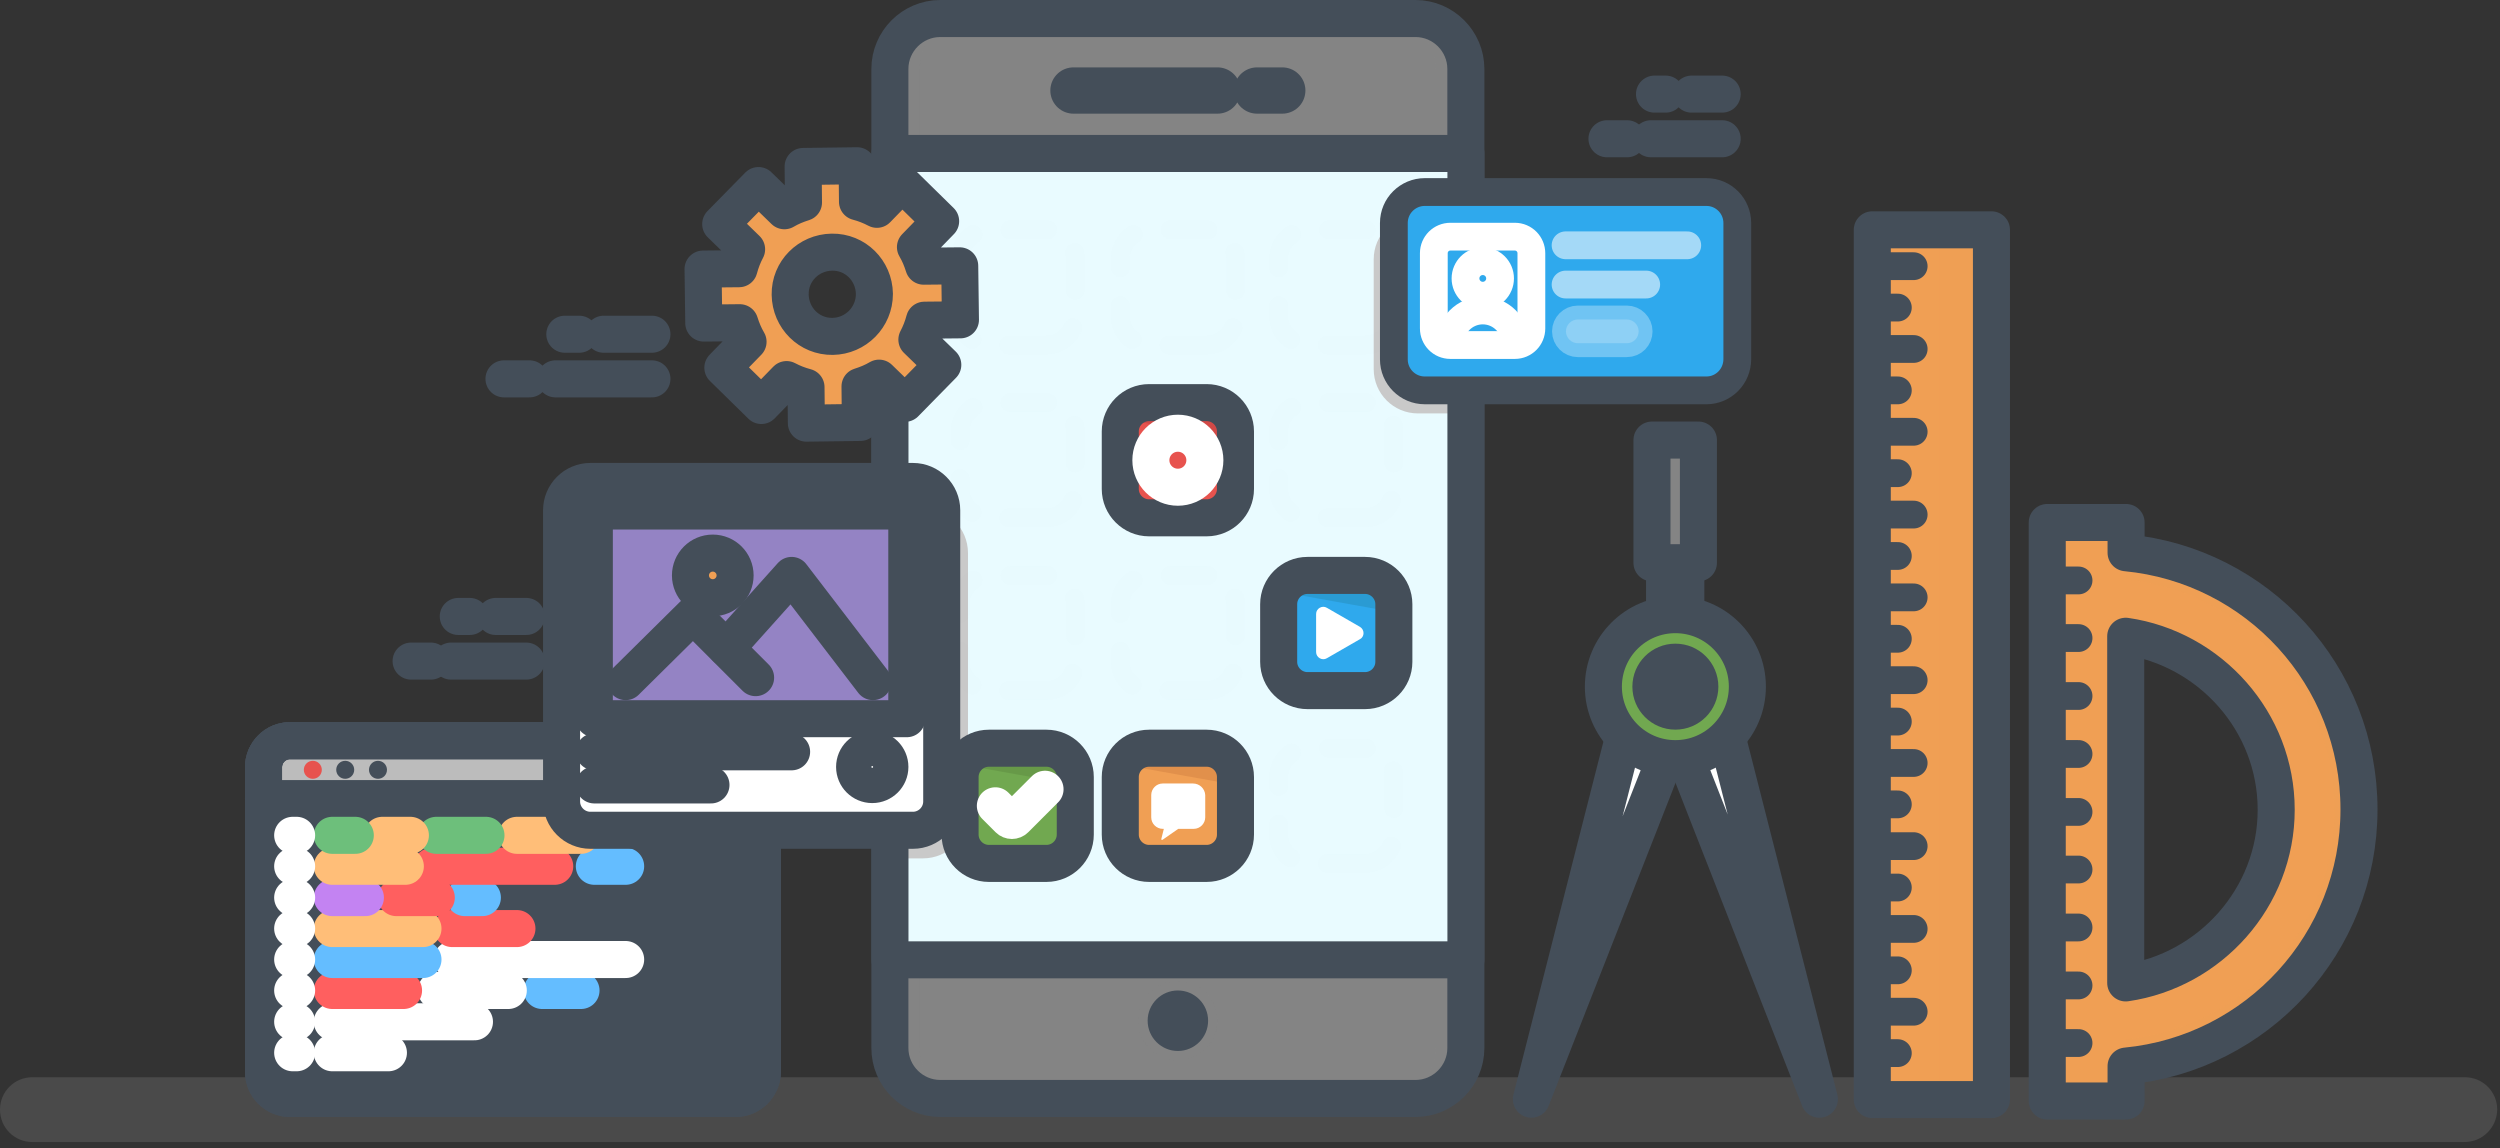 <svg width="270" height="124" viewBox="0 0 270 124" fill="none" xmlns="http://www.w3.org/2000/svg">
<rect x="0" y="0" width="270" height="124" fill="#333333" stroke="none"/>
<path opacity="0.28" d="M266.162 123.34H3.499C1.555 123.34 0 121.785 0 119.841C0 117.897 1.555 116.342 3.499 116.342H266.201C268.145 116.342 269.7 117.897 269.7 119.841C269.661 121.785 268.106 123.34 266.162 123.34Z" fill="#848484"/>
<path d="M254.771 87.416C254.771 72.953 243.807 61.056 229.616 59.696V56.43H221.102V118.908H229.616V115.136C243.768 113.776 254.771 101.879 254.771 87.416ZM229.577 106.155V68.715C238.675 70.037 245.829 77.93 245.829 87.455C245.829 96.941 238.675 104.833 229.577 106.155Z" fill="#F09F54"/>
<path opacity="0.29" d="M229.577 59.696V56.43H221.063V118.908H229.577V115.136C243.768 113.776 254.732 101.918 254.732 87.416C254.771 72.953 243.768 61.056 229.577 59.696ZM229.577 112.259V115.486H221.607V59.268H229.577V62.573C242.057 63.778 252.127 74.431 252.127 87.416C252.166 100.401 242.096 111.054 229.577 112.259Z" fill="#F09F54"/>
<path d="M254.771 87.416C254.771 72.953 243.807 61.056 229.616 59.696V56.43H221.102V118.908H229.616V115.136C243.768 113.776 254.771 101.879 254.771 87.416ZM229.577 106.155V68.715C238.675 70.037 245.829 77.93 245.829 87.455C245.829 96.941 238.675 104.833 229.577 106.155Z" stroke="#444E59" stroke-width="4" stroke-miterlimit="10" stroke-linecap="round" stroke-linejoin="round"/>
<path d="M224.484 112.648H221.063" stroke="#444E59" stroke-width="3" stroke-miterlimit="10" stroke-linecap="round" stroke-linejoin="round"/>
<path d="M224.484 106.428H221.063" stroke="#444E59" stroke-width="3" stroke-miterlimit="10" stroke-linecap="round" stroke-linejoin="round"/>
<path d="M224.484 100.168H221.063" stroke="#444E59" stroke-width="3" stroke-miterlimit="10" stroke-linecap="round" stroke-linejoin="round"/>
<path d="M224.484 93.909H221.063" stroke="#444E59" stroke-width="3" stroke-miterlimit="10" stroke-linecap="round" stroke-linejoin="round"/>
<path d="M224.484 87.688H221.063" stroke="#444E59" stroke-width="3" stroke-miterlimit="10" stroke-linecap="round" stroke-linejoin="round"/>
<path d="M224.484 81.429H221.063" stroke="#444E59" stroke-width="3" stroke-miterlimit="10" stroke-linecap="round" stroke-linejoin="round"/>
<path d="M224.484 75.169H221.063" stroke="#444E59" stroke-width="3" stroke-miterlimit="10" stroke-linecap="round" stroke-linejoin="round"/>
<path d="M224.484 68.91H221.063" stroke="#444E59" stroke-width="3" stroke-miterlimit="10" stroke-linecap="round" stroke-linejoin="round"/>
<path d="M224.484 62.689H221.063" stroke="#444E59" stroke-width="3" stroke-miterlimit="10" stroke-linecap="round" stroke-linejoin="round"/>
<path d="M215.076 24.822H202.207V118.752H215.076V24.822Z" fill="#F09F54"/>
<path d="M215.076 24.822H202.207V118.752H215.076V24.822Z" fill="#F09F54"/>
<path opacity="0.29" d="M215.076 24.822H209.477V118.752H215.076V24.822Z" fill="#F09F54"/>
<path d="M215.076 24.822H202.207V118.752H215.076V24.822Z" stroke="#444E59" stroke-width="4" stroke-miterlimit="10" stroke-linecap="round" stroke-linejoin="round"/>
<path d="M206.678 109.266H202.207" stroke="#444E59" stroke-width="3" stroke-miterlimit="10" stroke-linecap="round" stroke-linejoin="round"/>
<path d="M204.967 113.737H202.207" stroke="#444E59" stroke-width="3" stroke-miterlimit="10" stroke-linecap="round" stroke-linejoin="round"/>
<path d="M206.678 100.324H202.207" stroke="#444E59" stroke-width="3" stroke-miterlimit="10" stroke-linecap="round" stroke-linejoin="round"/>
<path d="M204.967 104.795H202.207" stroke="#444E59" stroke-width="3" stroke-miterlimit="10" stroke-linecap="round" stroke-linejoin="round"/>
<path d="M206.678 91.382H202.207" stroke="#444E59" stroke-width="3" stroke-miterlimit="10" stroke-linecap="round" stroke-linejoin="round"/>
<path d="M204.967 95.853H202.207" stroke="#444E59" stroke-width="3" stroke-miterlimit="10" stroke-linecap="round" stroke-linejoin="round"/>
<path d="M206.678 82.401H202.207" stroke="#444E59" stroke-width="3" stroke-miterlimit="10" stroke-linecap="round" stroke-linejoin="round"/>
<path d="M204.967 86.872H202.207" stroke="#444E59" stroke-width="3" stroke-miterlimit="10" stroke-linecap="round" stroke-linejoin="round"/>
<path d="M206.678 73.459H202.207" stroke="#444E59" stroke-width="3" stroke-miterlimit="10" stroke-linecap="round" stroke-linejoin="round"/>
<path d="M204.967 77.93H202.207" stroke="#444E59" stroke-width="3" stroke-miterlimit="10" stroke-linecap="round" stroke-linejoin="round"/>
<path d="M206.678 64.517H202.207" stroke="#444E59" stroke-width="3" stroke-miterlimit="10" stroke-linecap="round" stroke-linejoin="round"/>
<path d="M204.967 68.987H202.207" stroke="#444E59" stroke-width="3" stroke-miterlimit="10" stroke-linecap="round" stroke-linejoin="round"/>
<path d="M206.678 55.575H202.207" stroke="#444E59" stroke-width="3" stroke-miterlimit="10" stroke-linecap="round" stroke-linejoin="round"/>
<path d="M204.967 60.045H202.207" stroke="#444E59" stroke-width="3" stroke-miterlimit="10" stroke-linecap="round" stroke-linejoin="round"/>
<path d="M206.678 46.632H202.207" stroke="#444E59" stroke-width="3" stroke-miterlimit="10" stroke-linecap="round" stroke-linejoin="round"/>
<path d="M204.967 51.103H202.207" stroke="#444E59" stroke-width="3" stroke-miterlimit="10" stroke-linecap="round" stroke-linejoin="round"/>
<path d="M206.678 37.69H202.207" stroke="#444E59" stroke-width="3" stroke-miterlimit="10" stroke-linecap="round" stroke-linejoin="round"/>
<path d="M204.967 42.161H202.207" stroke="#444E59" stroke-width="3" stroke-miterlimit="10" stroke-linecap="round" stroke-linejoin="round"/>
<path d="M206.678 28.748H202.207" stroke="#444E59" stroke-width="3" stroke-miterlimit="10" stroke-linecap="round" stroke-linejoin="round"/>
<path d="M204.967 33.219H202.207" stroke="#444E59" stroke-width="3" stroke-miterlimit="10" stroke-linecap="round" stroke-linejoin="round"/>
<path d="M183.429 47.527H178.413V60.784H183.429V47.527Z" fill="#848484"/>
<path opacity="0.25" d="M180.28 47.527H178.413V60.784H180.28V47.527Z" fill="#848484"/>
<path d="M183.429 47.527H178.413V60.784H183.429V47.527Z" stroke="#444E59" stroke-width="4" stroke-miterlimit="10" stroke-linecap="round" stroke-linejoin="round"/>
<path d="M182.068 60.823H179.774V67.238H182.068V60.823Z" fill="white"/>
<path d="M182.068 60.823H179.774V67.238H182.068V60.823Z" stroke="#444E59" stroke-width="4" stroke-miterlimit="10" stroke-linecap="round" stroke-linejoin="round"/>
<path d="M177.053 72.953L165.389 118.713L183.118 73.575L177.053 72.953Z" fill="white"/>
<path d="M177.053 72.953L165.389 118.713L183.118 73.575L177.053 72.953Z" stroke="#444E59" stroke-width="4" stroke-miterlimit="10" stroke-linecap="round" stroke-linejoin="round"/>
<path d="M184.828 72.953L196.492 118.713L178.802 73.575L184.828 72.953Z" fill="white"/>
<path d="M184.828 72.953L196.492 118.713L178.802 73.575L184.828 72.953Z" stroke="#444E59" stroke-width="4" stroke-miterlimit="10" stroke-linecap="round" stroke-linejoin="round"/>
<path d="M180.94 81.934C185.235 81.934 188.716 78.453 188.716 74.159C188.716 69.864 185.235 66.383 180.94 66.383C176.646 66.383 173.165 69.864 173.165 74.159C173.165 78.453 176.646 81.934 180.94 81.934Z" fill="#71A850"/>
<path opacity="0.4" d="M175.342 74.159C175.342 70.232 178.258 67.005 182.029 66.461C181.679 66.422 181.329 66.383 180.94 66.383C176.664 66.383 173.165 69.882 173.165 74.159C173.165 78.435 176.664 81.934 180.94 81.934C181.29 81.934 181.679 81.895 182.029 81.856C178.258 81.312 175.342 78.085 175.342 74.159Z" fill="#71A850"/>
<path d="M180.94 81.934C185.235 81.934 188.716 78.453 188.716 74.159C188.716 69.864 185.235 66.383 180.94 66.383C176.646 66.383 173.165 69.864 173.165 74.159C173.165 78.453 176.646 81.934 180.94 81.934Z" stroke="#444E59" stroke-width="4" stroke-miterlimit="10" stroke-linecap="round" stroke-linejoin="round"/>
<path d="M180.94 76.802C182.401 76.802 183.584 75.619 183.584 74.159C183.584 72.698 182.401 71.515 180.94 71.515C179.48 71.515 178.297 72.698 178.297 74.159C178.297 75.619 179.48 76.802 180.94 76.802Z" fill="#444E59"/>
<path d="M180.94 76.802C182.401 76.802 183.584 75.619 183.584 74.159C183.584 72.698 182.401 71.515 180.94 71.515C179.48 71.515 178.297 72.698 178.297 74.159C178.297 75.619 179.48 76.802 180.94 76.802Z" stroke="#444E59" stroke-width="4" stroke-miterlimit="10" stroke-linecap="round" stroke-linejoin="round"/>
<path d="M152.87 118.635H101.551C98.557 118.635 96.108 116.186 96.108 113.192V7.443C96.108 4.449 98.557 2 101.551 2H152.87C155.864 2 158.313 4.449 158.313 7.443V113.192C158.313 116.186 155.864 118.635 152.87 118.635Z" fill="#848484"/>
<path opacity="0.28" d="M152.87 2H149.604C152.598 2 155.047 4.449 155.047 7.443V113.192C155.047 116.186 152.598 118.635 149.604 118.635H152.909C155.903 118.635 158.352 116.186 158.352 113.192V7.443C158.313 4.41 155.864 2 152.87 2Z" fill="#848484"/>
<path opacity="0.48" d="M99.335 113.192V7.443C99.335 4.449 101.784 2 104.778 2H101.551C98.557 2 96.108 4.449 96.108 7.443V113.192C96.108 116.186 98.557 118.635 101.551 118.635H104.778C101.784 118.635 99.335 116.186 99.335 113.192Z" fill="#848484"/>
<path d="M152.87 118.635H101.551C98.557 118.635 96.108 116.186 96.108 113.192V7.443C96.108 4.449 98.557 2 101.551 2H152.87C155.864 2 158.313 4.449 158.313 7.443V113.192C158.313 116.186 155.864 118.635 152.87 118.635Z" stroke="#444E59" stroke-width="4" stroke-miterlimit="10" stroke-linecap="round" stroke-linejoin="round"/>
<path d="M158.321 103.663L158.321 16.575L96.115 16.575L96.115 103.663L158.321 103.663Z" fill="#E9FBFF"/>
<path d="M158.002 44.65H153.142C150.499 44.65 148.36 42.511 148.36 39.868V28.01C148.36 25.366 150.499 23.228 153.142 23.228H158.002V44.65Z" fill="#C9C9C9"/>
<path d="M99.684 92.704H96.108V54.875H99.684C102.367 54.875 104.544 57.052 104.544 59.735V87.844C104.505 90.526 102.367 92.704 99.684 92.704Z" fill="#C9C9C9"/>
<path d="M158.321 103.663L158.321 16.575L96.115 16.575L96.115 103.663L158.321 103.663Z" stroke="#444E59" stroke-width="4" stroke-miterlimit="10" stroke-linecap="round" stroke-linejoin="round"/>
<path d="M135.764 9.776H138.485" stroke="#444E59" stroke-width="5" stroke-miterlimit="10" stroke-linecap="round" stroke-linejoin="round"/>
<path d="M115.936 9.776H131.487" stroke="#444E59" stroke-width="5" stroke-miterlimit="10" stroke-linecap="round" stroke-linejoin="round"/>
<path opacity="0.29" d="M127.21 114.514C129.572 114.514 131.487 112.6 131.487 110.238C131.487 107.876 129.572 105.961 127.21 105.961C124.848 105.961 122.934 107.876 122.934 110.238C122.934 112.6 124.848 114.514 127.21 114.514Z" fill="#848484"/>
<path d="M127.21 113.504C129.014 113.504 130.476 112.041 130.476 110.238C130.476 108.434 129.014 106.972 127.21 106.972C125.407 106.972 123.945 108.434 123.945 110.238C123.945 112.041 125.407 113.504 127.21 113.504Z" fill="#444E59"/>
<g opacity="0.3">
<g opacity="0.3">
<g opacity="0.3">
<path opacity="0.3" d="M113.02 93.248H106.799C105.089 93.248 103.689 91.848 103.689 90.138V83.917C103.689 82.206 105.089 80.807 106.799 80.807H113.02C114.73 80.807 116.13 82.206 116.13 83.917V90.138C116.13 91.848 114.73 93.248 113.02 93.248Z" stroke="#444E59" stroke-width="2" stroke-linecap="round" stroke-linejoin="round" stroke-dasharray="4.08 4.08"/>
</g>
<g opacity="0.3">
<path opacity="0.3" d="M147.427 93.248H141.207C139.496 93.248 138.096 91.848 138.096 90.138V83.917C138.096 82.206 139.496 80.807 141.207 80.807H147.427C149.138 80.807 150.537 82.206 150.537 83.917V90.138C150.537 91.848 149.138 93.248 147.427 93.248Z" stroke="#444E59" stroke-width="2" stroke-linecap="round" stroke-linejoin="round" stroke-dasharray="4.08 4.08"/>
</g>
<g opacity="0.3">
<path opacity="0.3" d="M130.321 93.248H124.1C122.389 93.248 120.99 91.848 120.99 90.138V83.917C120.99 82.206 122.389 80.807 124.1 80.807H130.321C132.031 80.807 133.431 82.206 133.431 83.917V90.138C133.431 91.848 132.031 93.248 130.321 93.248Z" stroke="#444E59" stroke-width="2" stroke-linecap="round" stroke-linejoin="round" stroke-dasharray="4.08 4.08"/>
</g>
</g>
<g opacity="0.3">
<g opacity="0.3">
<path opacity="0.3" d="M113.02 74.586H106.799C105.089 74.586 103.689 73.186 103.689 71.476V65.255C103.689 63.545 105.089 62.145 106.799 62.145H113.02C114.73 62.145 116.13 63.545 116.13 65.255V71.476C116.13 73.186 114.73 74.586 113.02 74.586Z" stroke="#444E59" stroke-width="2" stroke-linecap="round" stroke-linejoin="round" stroke-dasharray="4.08 4.08"/>
</g>
<g opacity="0.3">
<path opacity="0.3" d="M147.427 74.586H141.207C139.496 74.586 138.096 73.186 138.096 71.476V65.255C138.096 63.545 139.496 62.145 141.207 62.145H147.427C149.138 62.145 150.537 63.545 150.537 65.255V71.476C150.537 73.186 149.138 74.586 147.427 74.586Z" stroke="#444E59" stroke-width="2" stroke-linecap="round" stroke-linejoin="round" stroke-dasharray="4.08 4.08"/>
</g>
<g opacity="0.3">
<path opacity="0.3" d="M130.321 74.586H124.1C122.389 74.586 120.99 73.186 120.99 71.476V65.255C120.99 63.545 122.389 62.145 124.1 62.145H130.321C132.031 62.145 133.431 63.545 133.431 65.255V71.476C133.431 73.186 132.031 74.586 130.321 74.586Z" stroke="#444E59" stroke-width="2" stroke-linecap="round" stroke-linejoin="round" stroke-dasharray="4.08 4.08"/>
</g>
</g>
<g opacity="0.3">
<g opacity="0.3">
<path opacity="0.3" d="M113.02 55.924H106.799C105.089 55.924 103.689 54.525 103.689 52.814V46.594C103.689 44.883 105.089 43.483 106.799 43.483H113.02C114.73 43.483 116.13 44.883 116.13 46.594V52.814C116.13 54.525 114.73 55.924 113.02 55.924Z" stroke="#444E59" stroke-width="2" stroke-linecap="round" stroke-linejoin="round" stroke-dasharray="4.08 4.08"/>
</g>
<g opacity="0.3">
<path opacity="0.3" d="M147.427 55.924H141.207C139.496 55.924 138.096 54.525 138.096 52.814V46.594C138.096 44.883 139.496 43.483 141.207 43.483H147.427C149.138 43.483 150.537 44.883 150.537 46.594V52.814C150.537 54.525 149.138 55.924 147.427 55.924Z" stroke="#444E59" stroke-width="2" stroke-linecap="round" stroke-linejoin="round" stroke-dasharray="4.08 4.08"/>
</g>
<g opacity="0.3">
<path opacity="0.3" d="M130.321 55.924H124.1C122.389 55.924 120.99 54.525 120.99 52.814V46.594C120.99 44.883 122.389 43.483 124.1 43.483H130.321C132.031 43.483 133.431 44.883 133.431 46.594V52.814C133.431 54.525 132.031 55.924 130.321 55.924Z" stroke="#444E59" stroke-width="2" stroke-linecap="round" stroke-linejoin="round" stroke-dasharray="4.08 4.08"/>
</g>
</g>
<g opacity="0.3">
<g opacity="0.3">
<path opacity="0.3" d="M113.02 37.263H106.799C105.089 37.263 103.689 35.863 103.689 34.153V27.932C103.689 26.221 105.089 24.822 106.799 24.822H113.02C114.73 24.822 116.13 26.221 116.13 27.932V34.153C116.13 35.863 114.73 37.263 113.02 37.263Z" stroke="#444E59" stroke-width="2" stroke-linecap="round" stroke-linejoin="round" stroke-dasharray="4.08 4.08"/>
</g>
<g opacity="0.3">
<path opacity="0.3" d="M147.427 37.263H141.207C139.496 37.263 138.096 35.863 138.096 34.153V27.932C138.096 26.221 139.496 24.822 141.207 24.822H147.427C149.138 24.822 150.537 26.221 150.537 27.932V34.153C150.537 35.863 149.138 37.263 147.427 37.263Z" stroke="#444E59" stroke-width="2" stroke-linecap="round" stroke-linejoin="round" stroke-dasharray="4.08 4.08"/>
</g>
<g opacity="0.3">
<path opacity="0.3" d="M130.321 37.263H124.1C122.389 37.263 120.99 35.863 120.99 34.153V27.932C120.99 26.221 122.389 24.822 124.1 24.822H130.321C132.031 24.822 133.431 26.221 133.431 27.932V34.153C133.431 35.863 132.031 37.263 130.321 37.263Z" stroke="#444E59" stroke-width="2" stroke-linecap="round" stroke-linejoin="round" stroke-dasharray="4.08 4.08"/>
</g>
</g>
</g>
<path d="M113.02 93.248H106.799C105.089 93.248 103.689 91.848 103.689 90.138V83.917C103.689 82.206 105.089 80.807 106.799 80.807H113.02C114.73 80.807 116.13 82.206 116.13 83.917V90.138C116.13 91.848 114.73 93.248 113.02 93.248Z" fill="#71A850"/>
<path opacity="0.52" d="M113.02 80.807H106.799C105.555 80.807 104.466 81.545 104 82.595L116.13 84.772V83.917C116.13 82.206 114.73 80.807 113.02 80.807Z" fill="#5F8C42"/>
<path d="M113.02 93.248H106.799C105.089 93.248 103.689 91.848 103.689 90.138V83.917C103.689 82.206 105.089 80.807 106.799 80.807H113.02C114.73 80.807 116.13 82.206 116.13 83.917V90.138C116.13 91.848 114.73 93.248 113.02 93.248Z" stroke="#444E59" stroke-width="4" stroke-miterlimit="10" stroke-linecap="round" stroke-linejoin="round"/>
<path d="M130.321 93.248H124.1C122.389 93.248 120.99 91.848 120.99 90.138V83.917C120.99 82.206 122.389 80.807 124.1 80.807H130.321C132.031 80.807 133.431 82.206 133.431 83.917V90.138C133.431 91.848 132.031 93.248 130.321 93.248Z" fill="#F09F54"/>
<path opacity="0.52" d="M130.321 80.807H124.1C122.856 80.807 121.767 81.545 121.301 82.595L133.431 84.772V83.917C133.431 82.206 132.031 80.807 130.321 80.807Z" fill="#D38444"/>
<path d="M130.321 93.248H124.1C122.389 93.248 120.99 91.848 120.99 90.138V83.917C120.99 82.206 122.389 80.807 124.1 80.807H130.321C132.031 80.807 133.431 82.206 133.431 83.917V90.138C133.431 91.848 132.031 93.248 130.321 93.248Z" stroke="#444E59" stroke-width="4" stroke-miterlimit="10" stroke-linecap="round" stroke-linejoin="round"/>
<path d="M147.427 74.586H141.207C139.496 74.586 138.096 73.186 138.096 71.476V65.255C138.096 63.545 139.496 62.145 141.207 62.145H147.427C149.138 62.145 150.537 63.545 150.537 65.255V71.476C150.537 73.186 149.138 74.586 147.427 74.586Z" fill="#2FA9ED"/>
<path opacity="0.52" d="M147.427 62.145H141.207C139.963 62.145 138.874 62.884 138.407 63.933L150.537 66.111V65.255C150.537 63.545 149.138 62.145 147.427 62.145Z" fill="#288FBC"/>
<path d="M147.427 74.586H141.207C139.496 74.586 138.096 73.186 138.096 71.476V65.255C138.096 63.545 139.496 62.145 141.207 62.145H147.427C149.138 62.145 150.537 63.545 150.537 65.255V71.476C150.537 73.186 149.138 74.586 147.427 74.586Z" stroke="#444E59" stroke-width="4" stroke-miterlimit="10" stroke-linecap="round" stroke-linejoin="round"/>
<path d="M130.321 55.924H124.1C122.389 55.924 120.99 54.525 120.99 52.814V46.594C120.99 44.883 122.389 43.483 124.1 43.483H130.321C132.031 43.483 133.431 44.883 133.431 46.594V52.814C133.431 54.525 132.031 55.924 130.321 55.924Z" fill="#E7534E"/>
<path opacity="0.52" d="M130.321 43.483H124.1C122.856 43.483 121.767 44.222 121.301 45.272L133.431 47.449V46.594C133.431 44.883 132.031 43.483 130.321 43.483Z" fill="#BF4040"/>
<path d="M130.321 55.924H124.1C122.389 55.924 120.99 54.525 120.99 52.814V46.594C120.99 44.883 122.389 43.483 124.1 43.483H130.321C132.031 43.483 133.431 44.883 133.431 46.594V52.814C133.431 54.525 132.031 55.924 130.321 55.924Z" stroke="#444E59" stroke-width="4" stroke-miterlimit="10" stroke-linecap="round" stroke-linejoin="round"/>
<path d="M143.306 65.644L146.883 67.705C147.388 68.016 147.388 68.754 146.883 69.026L143.306 71.087C142.801 71.398 142.14 71.009 142.14 70.426V66.305C142.14 65.722 142.801 65.333 143.306 65.644Z" fill="white"/>
<path d="M128.843 84.617H125.577C124.878 84.617 124.333 85.2 124.333 85.861V88.271C124.333 88.971 124.917 89.516 125.577 89.516H125.694L125.422 90.604C125.383 90.682 125.5 90.76 125.577 90.682L127.249 89.516H128.921C129.621 89.516 130.165 88.932 130.165 88.271V85.861C130.126 85.161 129.543 84.617 128.843 84.617Z" fill="white"/>
<path d="M107.499 87.027L108.937 88.466C109.132 88.66 109.443 88.66 109.637 88.466L112.864 85.239" stroke="white" stroke-width="4" stroke-miterlimit="10" stroke-linecap="round" stroke-linejoin="round"/>
<path d="M127.21 52.62C128.821 52.62 130.126 51.314 130.126 49.704C130.126 48.093 128.821 46.788 127.21 46.788C125.6 46.788 124.294 48.093 124.294 49.704C124.294 51.314 125.6 52.62 127.21 52.62Z" stroke="white" stroke-width="4" stroke-miterlimit="10" stroke-linecap="round" stroke-linejoin="round"/>
<path d="M103.728 34.541L103.65 28.71L99.762 28.748C99.529 28.01 99.257 27.349 98.868 26.688L101.589 23.889L97.43 19.806L94.708 22.606C94.047 22.256 93.347 21.984 92.609 21.789L92.57 17.901L86.738 17.979L86.777 21.867C86.038 22.1 85.377 22.372 84.716 22.761L81.917 20.04L77.835 24.2L80.634 26.921C80.284 27.582 80.012 28.282 79.817 29.021L75.93 29.059L76.007 34.891L79.895 34.852C80.129 35.591 80.401 36.252 80.79 36.913L78.068 39.712L82.228 43.794L84.95 40.995C85.61 41.345 86.31 41.617 87.049 41.812L87.088 45.7L92.92 45.622L92.881 41.734C93.619 41.501 94.28 41.228 94.941 40.84L97.74 43.561L101.823 39.401L99.023 36.68C99.373 36.019 99.645 35.319 99.84 34.58L103.728 34.541ZM89.926 36.33C87.399 36.369 85.377 34.347 85.338 31.82C85.299 29.293 87.321 27.271 89.848 27.232C92.375 27.193 94.397 29.215 94.436 31.742C94.436 34.269 92.414 36.291 89.926 36.33Z" fill="white"/>
<path d="M103.728 34.541L103.65 28.71L99.762 28.748C99.529 28.01 99.257 27.349 98.868 26.688L101.589 23.889L97.43 19.806L94.708 22.606C94.047 22.256 93.347 21.984 92.609 21.789L92.57 17.901L86.738 17.979L86.777 21.867C86.038 22.1 85.377 22.372 84.716 22.761L81.917 20.04L77.835 24.2L80.634 26.921C80.284 27.582 80.012 28.282 79.817 29.021L75.93 29.059L76.007 34.891L79.895 34.852C80.129 35.591 80.401 36.252 80.79 36.913L78.068 39.712L82.228 43.794L84.95 40.995C85.61 41.345 86.31 41.617 87.049 41.812L87.088 45.7L92.92 45.622L92.881 41.734C93.619 41.501 94.28 41.228 94.941 40.84L97.74 43.561L101.823 39.401L99.023 36.68C99.373 36.019 99.645 35.319 99.84 34.58L103.728 34.541ZM89.926 36.33C87.399 36.369 85.377 34.347 85.338 31.82C85.299 29.293 87.321 27.271 89.848 27.232C92.375 27.193 94.397 29.215 94.436 31.742C94.436 34.269 92.414 36.291 89.926 36.33Z" fill="#F09F54"/>
<path d="M103.728 34.541L103.65 28.71L99.762 28.748C99.529 28.01 99.257 27.349 98.868 26.688L101.589 23.889L97.43 19.806L94.708 22.606C94.047 22.256 93.347 21.984 92.609 21.789L92.57 17.901L86.738 17.979L86.777 21.867C86.038 22.1 85.377 22.372 84.716 22.761L81.917 20.04L77.835 24.2L80.634 26.921C80.284 27.582 80.012 28.282 79.817 29.021L75.93 29.059L76.007 34.891L79.895 34.852C80.129 35.591 80.401 36.252 80.79 36.913L78.068 39.712L82.228 43.794L84.95 40.995C85.61 41.345 86.31 41.617 87.049 41.812L87.088 45.7L92.92 45.622L92.881 41.734C93.619 41.501 94.28 41.228 94.941 40.84L97.74 43.561L101.823 39.401L99.023 36.68C99.373 36.019 99.645 35.319 99.84 34.58L103.728 34.541ZM89.926 36.33C87.399 36.369 85.377 34.347 85.338 31.82C85.299 29.293 87.321 27.271 89.848 27.232C92.375 27.193 94.397 29.215 94.436 31.742C94.436 34.269 92.414 36.291 89.926 36.33Z" fill="#F09F54"/>
<g opacity="0.29">
<path opacity="0.29" d="M102.25 28.748C102.25 28.748 102.25 28.787 102.25 28.748H103.689V28.71L102.25 28.748Z" fill="#F09F54"/>
<path opacity="0.29" d="M97.196 22.645L98.713 21.089L97.468 19.845L95.447 21.906C96.069 22.1 96.652 22.333 97.196 22.645Z" fill="#F09F54"/>
<path opacity="0.29" d="M92.259 27.232C91.831 27.232 91.442 27.31 91.092 27.388C92.997 27.932 94.397 29.643 94.397 31.703C94.436 33.803 92.997 35.591 91.092 36.135C91.481 36.252 91.948 36.33 92.375 36.291C94.902 36.252 96.885 34.191 96.885 31.703C96.885 29.215 94.786 27.232 92.259 27.232Z" fill="#F09F54"/>
<path opacity="0.29" d="M86.466 21.983L87.243 22.722C87.904 22.372 88.565 22.061 89.304 21.828L89.265 17.94L92.609 17.901V17.862L86.777 17.94L86.816 21.828C86.738 21.906 86.582 21.945 86.466 21.983Z" fill="#F09F54"/>
<path opacity="0.29" d="M89.498 41.773C88.76 41.578 88.06 41.306 87.399 40.956L86.699 41.695C86.816 41.734 86.932 41.773 87.049 41.812L87.088 45.7L89.537 45.661L89.498 41.773Z" fill="#F09F54"/>
<path opacity="0.29" d="M78.457 29.02L82.345 28.982C82.539 28.243 82.811 27.543 83.161 26.882L80.362 24.161L83.239 21.245L81.995 20.001L77.912 24.161L80.712 26.882C80.362 27.543 80.09 28.243 79.895 28.982L76.007 29.02L76.085 34.852L78.534 34.813L78.457 29.02Z" fill="#F09F54"/>
<path opacity="0.29" d="M97.391 40.84C96.846 41.151 96.302 41.384 95.719 41.578L97.74 43.561L98.946 42.317L97.391 40.84Z" fill="#F09F54"/>
<path opacity="0.29" d="M80.556 39.634L83.278 36.835C82.928 36.174 82.617 35.513 82.383 34.775L79.934 34.813C80.167 35.513 80.44 36.213 80.79 36.835L78.068 39.634L82.228 43.717L83.433 42.472L80.556 39.634Z" fill="#F09F54"/>
</g>
<path d="M103.728 34.541L103.65 28.71L99.762 28.748C99.529 28.01 99.257 27.349 98.868 26.688L101.589 23.889L97.43 19.806L94.708 22.606C94.047 22.256 93.347 21.984 92.609 21.789L92.57 17.901L86.738 17.979L86.777 21.867C86.038 22.1 85.377 22.372 84.716 22.761L81.917 20.04L77.835 24.2L80.634 26.921C80.284 27.582 80.012 28.282 79.817 29.021L75.93 29.059L76.007 34.891L79.895 34.852C80.129 35.591 80.401 36.252 80.79 36.913L78.068 39.712L82.228 43.794L84.95 40.995C85.61 41.345 86.31 41.617 87.049 41.812L87.088 45.7L92.92 45.622L92.881 41.734C93.619 41.501 94.28 41.228 94.941 40.84L97.74 43.561L101.823 39.401L99.023 36.68C99.373 36.019 99.645 35.319 99.84 34.58L103.728 34.541ZM89.926 36.33C87.399 36.369 85.377 34.347 85.338 31.82C85.299 29.293 87.321 27.271 89.848 27.232C92.375 27.193 94.397 29.215 94.436 31.742C94.436 34.269 92.414 36.291 89.926 36.33Z" stroke="#444E59" stroke-width="4" stroke-miterlimit="10" stroke-linecap="round" stroke-linejoin="round"/>
<path d="M79.429 118.635H31.336C29.742 118.635 28.459 117.352 28.459 115.758V82.867C28.459 81.273 29.742 79.99 31.336 79.99H79.468C81.062 79.99 82.345 81.273 82.345 82.867V115.758C82.306 117.352 81.023 118.635 79.429 118.635Z" fill="#444E59"/>
<path d="M82.306 86.25H28.459V82.867C28.459 81.273 29.742 79.99 31.336 79.99H79.468C81.062 79.99 82.345 81.273 82.345 82.867V86.25H82.306Z" fill="#BCBCBC"/>
<path d="M79.429 118.635H31.336C29.742 118.635 28.459 117.352 28.459 115.758V82.867C28.459 81.273 29.742 79.99 31.336 79.99H79.468C81.062 79.99 82.345 81.273 82.345 82.867V115.758C82.306 117.352 81.023 118.635 79.429 118.635Z" stroke="#444E59" stroke-width="4" stroke-miterlimit="10" stroke-linecap="round" stroke-linejoin="round"/>
<path d="M79.429 118.635H31.336C29.742 118.635 28.459 117.352 28.459 115.758V82.867C28.459 81.273 29.742 79.99 31.336 79.99H79.468C81.062 79.99 82.345 81.273 82.345 82.867V115.758C82.306 117.352 81.023 118.635 79.429 118.635Z" stroke="#444E59" stroke-width="4" stroke-miterlimit="10" stroke-linecap="round" stroke-linejoin="round"/>
<path d="M82.306 86.25H28.459V82.867C28.459 81.273 29.742 79.99 31.336 79.99H79.468C81.062 79.99 82.345 81.273 82.345 82.867V86.25H82.306Z" stroke="#444E59" stroke-width="4" stroke-miterlimit="10" stroke-linecap="round" stroke-linejoin="round"/>
<path d="M35.885 113.698H41.95" stroke="white" stroke-width="4" stroke-miterlimit="10" stroke-linecap="round" stroke-linejoin="round"/>
<path d="M31.608 113.698H32.036" stroke="white" stroke-width="4" stroke-miterlimit="10" stroke-linecap="round" stroke-linejoin="round"/>
<path d="M35.885 110.354H51.242" stroke="white" stroke-width="4" stroke-miterlimit="10" stroke-linecap="round" stroke-linejoin="round"/>
<path d="M31.608 110.354H32.036" stroke="white" stroke-width="4" stroke-miterlimit="10" stroke-linecap="round" stroke-linejoin="round"/>
<path d="M58.551 106.972H62.75" stroke="#64BDFF" stroke-width="4" stroke-miterlimit="10" stroke-linecap="round" stroke-linejoin="round"/>
<path d="M47.121 106.972H54.896" stroke="white" stroke-width="4" stroke-miterlimit="10" stroke-linecap="round" stroke-linejoin="round"/>
<path d="M35.885 106.972H43.583" stroke="#FF5F5F" stroke-width="4" stroke-miterlimit="10" stroke-linecap="round" stroke-linejoin="round"/>
<path d="M31.608 106.972H32.036" stroke="white" stroke-width="4" stroke-miterlimit="10" stroke-linecap="round" stroke-linejoin="round"/>
<path d="M48.831 103.628H67.571" stroke="white" stroke-width="4" stroke-miterlimit="10" stroke-linecap="round" stroke-linejoin="round"/>
<path d="M35.885 103.628H45.682" stroke="#64BDFF" stroke-width="4" stroke-miterlimit="10" stroke-linecap="round" stroke-linejoin="round"/>
<path d="M31.608 103.628H32.036" stroke="white" stroke-width="4" stroke-miterlimit="10" stroke-linecap="round" stroke-linejoin="round"/>
<path d="M48.831 100.285H55.83" stroke="#FF5F5F" stroke-width="4" stroke-miterlimit="10" stroke-linecap="round" stroke-linejoin="round"/>
<path d="M35.885 100.285H45.682" stroke="#FFBE78" stroke-width="4" stroke-miterlimit="10" stroke-linecap="round" stroke-linejoin="round"/>
<path d="M31.608 100.285H32.036" stroke="white" stroke-width="4" stroke-miterlimit="10" stroke-linecap="round" stroke-linejoin="round"/>
<path d="M50.192 96.941H52.097" stroke="#64BDFF" stroke-width="4" stroke-miterlimit="10" stroke-linecap="round" stroke-linejoin="round"/>
<path d="M42.805 96.941H47.121" stroke="#FF5F5F" stroke-width="4" stroke-miterlimit="10" stroke-linecap="round" stroke-linejoin="round"/>
<path d="M35.885 96.941H39.462" stroke="#C383F2" stroke-width="4" stroke-miterlimit="10" stroke-linecap="round" stroke-linejoin="round"/>
<path d="M31.608 96.941H32.036" stroke="white" stroke-width="4" stroke-miterlimit="10" stroke-linecap="round" stroke-linejoin="round"/>
<path d="M64.188 93.559H67.571" stroke="#64BDFF" stroke-width="4" stroke-miterlimit="10" stroke-linecap="round" stroke-linejoin="round"/>
<path d="M46.654 93.559H59.912" stroke="#FF5F5F" stroke-width="4" stroke-miterlimit="10" stroke-linecap="round" stroke-linejoin="round"/>
<path d="M35.885 93.559H43.777" stroke="#FFBE78" stroke-width="4" stroke-miterlimit="10" stroke-linecap="round" stroke-linejoin="round"/>
<path d="M31.608 93.559H32.036" stroke="white" stroke-width="4" stroke-miterlimit="10" stroke-linecap="round" stroke-linejoin="round"/>
<path d="M55.83 90.215H62.75" stroke="#FFBE78" stroke-width="4" stroke-miterlimit="10" stroke-linecap="round" stroke-linejoin="round"/>
<path d="M47.121 90.215H52.486" stroke="#6DBF7B" stroke-width="4" stroke-miterlimit="10" stroke-linecap="round" stroke-linejoin="round"/>
<path d="M41.289 90.215H44.322" stroke="#FFBE78" stroke-width="4" stroke-miterlimit="10" stroke-linecap="round" stroke-linejoin="round"/>
<path d="M35.885 90.215H38.373" stroke="#6DBF7B" stroke-width="4" stroke-miterlimit="10" stroke-linecap="round" stroke-linejoin="round"/>
<path d="M31.608 90.215H32.036" stroke="white" stroke-width="4" stroke-miterlimit="10" stroke-linecap="round" stroke-linejoin="round"/>
<path d="M33.785 84.111C34.322 84.111 34.757 83.676 34.757 83.139C34.757 82.603 34.322 82.167 33.785 82.167C33.249 82.167 32.813 82.603 32.813 83.139C32.813 83.676 33.249 84.111 33.785 84.111Z" fill="#E7534E"/>
<path d="M37.285 84.111C37.821 84.111 38.256 83.676 38.256 83.139C38.256 82.603 37.821 82.167 37.285 82.167C36.748 82.167 36.312 82.603 36.312 83.139C36.312 83.676 36.748 84.111 37.285 84.111Z" fill="#444E59"/>
<path d="M40.822 84.111C41.359 84.111 41.794 83.676 41.794 83.139C41.794 82.603 41.359 82.167 40.822 82.167C40.286 82.167 39.85 82.603 39.85 83.139C39.85 83.676 40.286 84.111 40.822 84.111Z" fill="#444E59"/>
<path d="M98.596 89.671H63.761C62.05 89.671 60.65 88.271 60.65 86.561V55.108C60.65 53.397 62.05 51.998 63.761 51.998H98.596C100.306 51.998 101.706 53.397 101.706 55.108V86.561C101.706 88.271 100.306 89.671 98.596 89.671Z" fill="white"/>
<path d="M98.596 89.671H63.761C62.05 89.671 60.65 88.271 60.65 86.561V55.108C60.65 53.397 62.05 51.998 63.761 51.998H98.596C100.306 51.998 101.706 53.397 101.706 55.108V86.561C101.706 88.271 100.306 89.671 98.596 89.671Z" fill="white"/>
<path d="M98.596 89.671H63.761C62.05 89.671 60.65 88.271 60.65 86.561V55.108C60.65 53.397 62.05 51.998 63.761 51.998H98.596C100.306 51.998 101.706 53.397 101.706 55.108V86.561C101.706 88.271 100.306 89.671 98.596 89.671Z" stroke="#444E59" stroke-width="4" stroke-miterlimit="10" stroke-linecap="round" stroke-linejoin="round"/>
<path d="M97.935 55.186H64.188V77.619H97.935V55.186Z" fill="#9483C4"/>
<path d="M97.935 55.186H64.188V77.619H97.935V55.186Z" stroke="#444E59" stroke-width="4" stroke-miterlimit="10" stroke-linecap="round" stroke-linejoin="round"/>
<path d="M64.188 81.195H85.494" stroke="#444E59" stroke-width="4" stroke-miterlimit="10" stroke-linecap="round" stroke-linejoin="round"/>
<path d="M64.188 84.772H76.785" stroke="#444E59" stroke-width="4" stroke-miterlimit="10" stroke-linecap="round" stroke-linejoin="round"/>
<path d="M67.571 73.614L74.841 66.422L81.606 73.186" stroke="#444E59" stroke-width="4" stroke-miterlimit="10" stroke-linecap="round" stroke-linejoin="round"/>
<path d="M94.28 73.614L85.494 62.145L78.457 69.999" stroke="#444E59" stroke-width="4" stroke-miterlimit="10" stroke-linecap="round" stroke-linejoin="round"/>
<path d="M94.203 84.733C95.255 84.733 96.108 83.88 96.108 82.828C96.108 81.776 95.255 80.923 94.203 80.923C93.15 80.923 92.297 81.776 92.297 82.828C92.297 83.88 93.15 84.733 94.203 84.733Z" stroke="#444E59" stroke-width="4" stroke-miterlimit="10" stroke-linecap="round" stroke-linejoin="round"/>
<path d="M76.979 64.555C78.311 64.555 79.39 63.476 79.39 62.145C79.39 60.814 78.311 59.734 76.979 59.734C75.648 59.734 74.569 60.814 74.569 62.145C74.569 63.476 75.648 64.555 76.979 64.555Z" fill="#F09F54"/>
<path d="M76.979 64.555C78.311 64.555 79.39 63.476 79.39 62.145C79.39 60.814 78.311 59.734 76.979 59.734C75.648 59.734 74.569 60.814 74.569 62.145C74.569 63.476 75.648 64.555 76.979 64.555Z" stroke="#444E59" stroke-width="4" stroke-miterlimit="10" stroke-linecap="round" stroke-linejoin="round"/>
<path d="M59.989 40.917H70.409" stroke="#444E59" stroke-width="4" stroke-miterlimit="10" stroke-linecap="round" stroke-linejoin="round"/>
<path d="M54.43 40.917H57.19" stroke="#444E59" stroke-width="4" stroke-miterlimit="10" stroke-linecap="round" stroke-linejoin="round"/>
<path d="M65.199 36.096H70.409" stroke="#444E59" stroke-width="4" stroke-miterlimit="10" stroke-linecap="round" stroke-linejoin="round"/>
<path d="M61 36.096H62.556" stroke="#444E59" stroke-width="4" stroke-miterlimit="10" stroke-linecap="round" stroke-linejoin="round"/>
<path d="M48.715 71.398H56.84" stroke="#444E59" stroke-width="4" stroke-miterlimit="10" stroke-linecap="round" stroke-linejoin="round"/>
<path d="M44.399 71.398H46.538" stroke="#444E59" stroke-width="4" stroke-miterlimit="10" stroke-linecap="round" stroke-linejoin="round"/>
<path d="M53.536 66.577H56.84" stroke="#444E59" stroke-width="4" stroke-miterlimit="10" stroke-linecap="round" stroke-linejoin="round"/>
<path d="M49.492 66.577H50.736" stroke="#444E59" stroke-width="4" stroke-miterlimit="10" stroke-linecap="round" stroke-linejoin="round"/>
<path d="M178.297 14.986H185.995" stroke="#444E59" stroke-width="4" stroke-miterlimit="10" stroke-linecap="round" stroke-linejoin="round"/>
<path d="M173.553 14.986H175.731" stroke="#444E59" stroke-width="4" stroke-miterlimit="10" stroke-linecap="round" stroke-linejoin="round"/>
<path d="M182.69 10.164H185.995" stroke="#444E59" stroke-width="4" stroke-miterlimit="10" stroke-linecap="round" stroke-linejoin="round"/>
<path d="M178.685 10.164H179.891" stroke="#444E59" stroke-width="4" stroke-miterlimit="10" stroke-linecap="round" stroke-linejoin="round"/>
<path d="M184.284 42.161H153.881C152.015 42.161 150.537 40.645 150.537 38.818V24.083C150.537 22.217 152.054 20.739 153.881 20.739H184.284C186.15 20.739 187.628 22.256 187.628 24.083V38.779C187.628 40.645 186.15 42.161 184.284 42.161Z" fill="#2FA9ED"/>
<path d="M184.284 42.161H153.881C152.015 42.161 150.537 40.645 150.537 38.818V24.083C150.537 22.217 152.054 20.739 153.881 20.739H184.284C186.15 20.739 187.628 22.256 187.628 24.083V38.779C187.628 40.645 186.15 42.161 184.284 42.161Z" stroke="#444E59" stroke-width="3" stroke-miterlimit="10" stroke-linecap="round" stroke-linejoin="round"/>
<path opacity="0.56" d="M169.082 26.493H182.223" stroke="white" stroke-width="3" stroke-miterlimit="10" stroke-linecap="round" stroke-linejoin="round"/>
<path opacity="0.56" d="M169.082 30.731H177.791" stroke="white" stroke-width="3" stroke-miterlimit="10" stroke-linecap="round" stroke-linejoin="round"/>
<g opacity="0.56">
<path opacity="0.56" d="M175.692 37.068H170.404C169.705 37.068 169.121 36.485 169.121 35.785C169.121 35.086 169.705 34.502 170.404 34.502H175.692C176.392 34.502 176.975 35.086 176.975 35.785C176.975 36.485 176.431 37.068 175.692 37.068Z" fill="white"/>
<path opacity="0.56" d="M175.692 37.068H170.404C169.705 37.068 169.121 36.485 169.121 35.785C169.121 35.086 169.705 34.502 170.404 34.502H175.692C176.392 34.502 176.975 35.086 176.975 35.785C176.975 36.485 176.431 37.068 175.692 37.068Z" stroke="white" stroke-width="3" stroke-miterlimit="10" stroke-linecap="round" stroke-linejoin="round"/>
</g>
<path d="M163.601 37.263H156.641C155.631 37.263 154.853 36.446 154.853 35.474V27.349C154.853 26.338 155.669 25.56 156.641 25.56H163.601C164.611 25.56 165.389 26.377 165.389 27.349V35.474C165.389 36.446 164.611 37.263 163.601 37.263Z" stroke="white" stroke-width="3" stroke-miterlimit="10" stroke-linecap="round" stroke-linejoin="round"/>
<path d="M160.14 31.936C161.171 31.936 162.007 31.101 162.007 30.07C162.007 29.04 161.171 28.204 160.14 28.204C159.11 28.204 158.274 29.04 158.274 30.07C158.274 31.101 159.11 31.936 160.14 31.936Z" stroke="white" stroke-width="3" stroke-miterlimit="10" stroke-linecap="round" stroke-linejoin="round"/>
<path d="M156.603 37.068C156.603 35.124 158.197 33.53 160.14 33.53C162.084 33.53 163.678 35.124 163.678 37.068" stroke="white" stroke-width="3" stroke-miterlimit="10" stroke-linecap="round" stroke-linejoin="round"/>
</svg>
